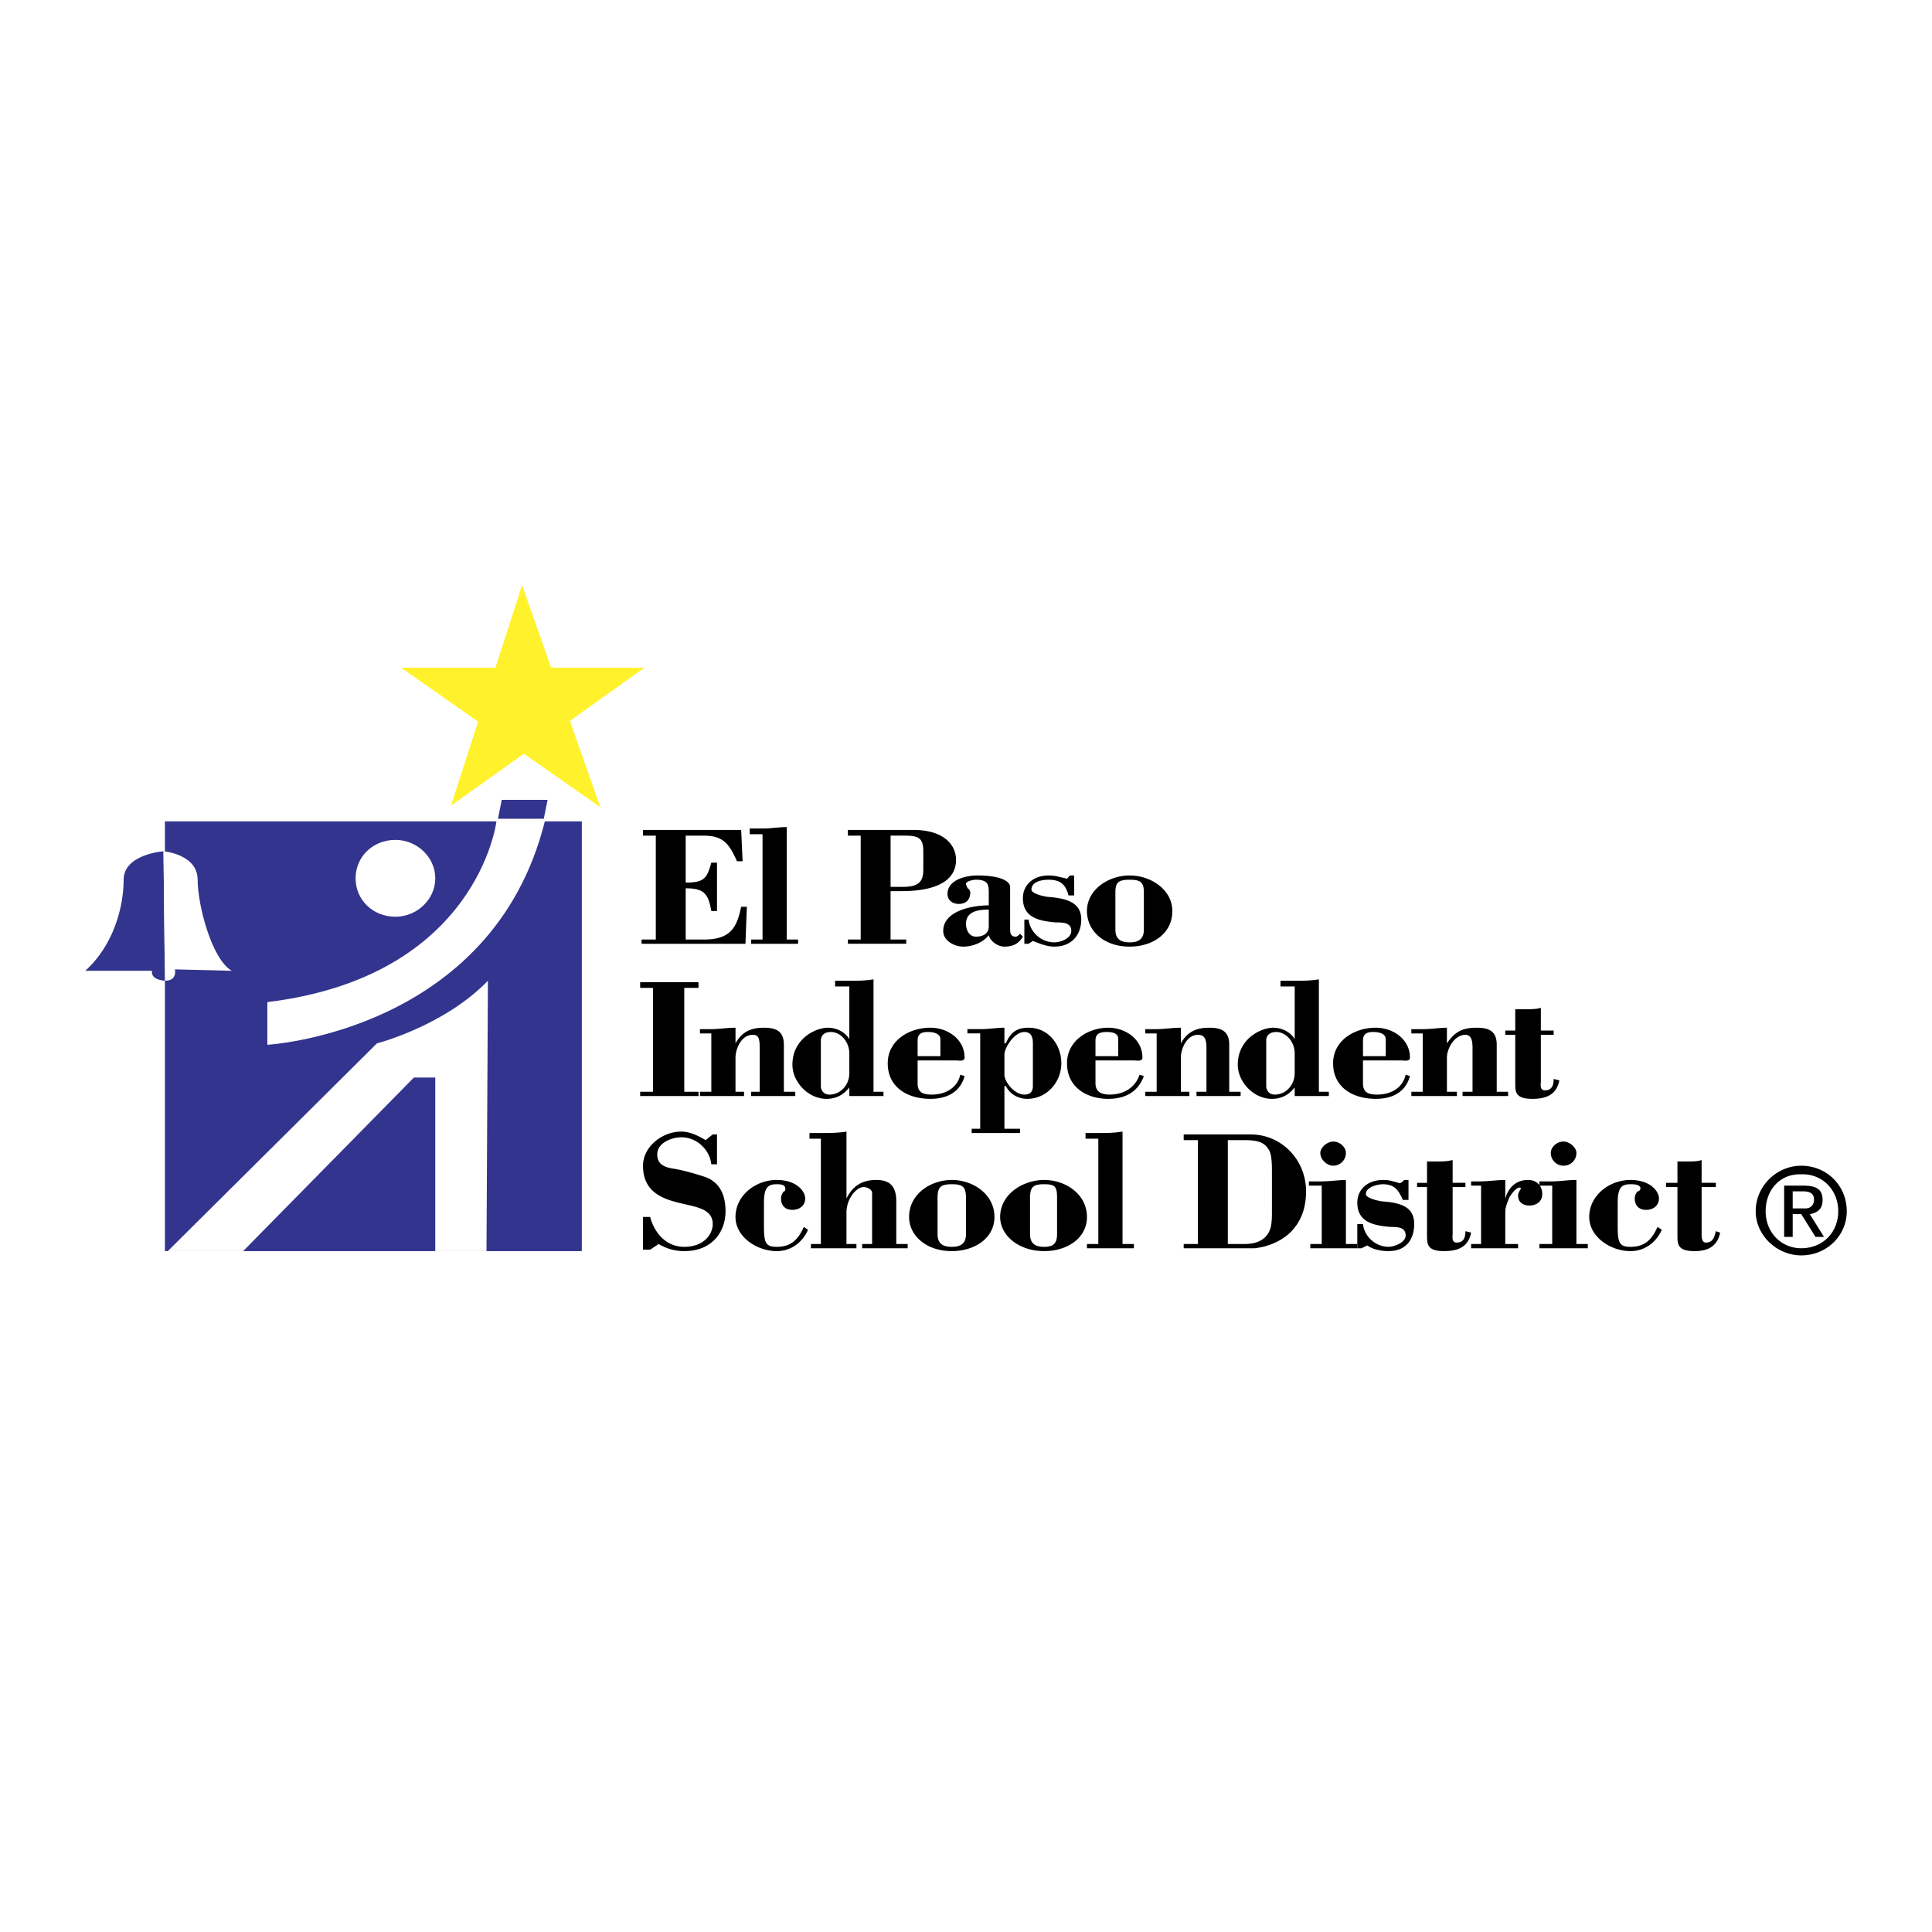 <svg xmlns="http://www.w3.org/2000/svg" width="2500" height="2500" viewBox="0 0 192.756 192.756"><g fill-rule="evenodd" clip-rule="evenodd"><path fill="#fff" d="M0 0h192.756v192.756H0V0z"/><path fill="#33348e" d="M58.048 124.824V81.951H16.454v42.873h41.594zM16.312 84.932s-3.975.284-3.975 2.839c0 2.697-.994 6.53-3.833 9.086h6.672s-.284.852 1.277.992l-.141-12.917z"/><path d="M16.312 84.932s3.407.284 3.407 2.839c0 2.556 1.419 7.95 3.407 9.086l-5.678-.143s.284 1.135-.994 1.135l-.142-12.917zM39.452 91.462c2.129 0 3.975-1.704 3.975-3.833s-1.845-3.833-3.975-3.833c-2.271 0-3.975 1.704-3.975 3.833s1.703 3.833 3.975 3.833z" fill="#fff"/><path d="M54.357 81.951c-5.252 21.01-27.683 22.288-27.683 22.288V99.98c21.01-2.557 22.856-18.03 22.856-18.03h4.827v.001z" fill="#fff"/><path fill="#33348e" stroke="#fff" stroke-width=".248" stroke-miterlimit="2.613" d="M54.357 81.809l.426-2.13h-4.826l-.426 2.13h4.826z"/><path d="M16.74 124.824l20.866-20.727s6.672-1.705 11.073-6.248l-.141 26.975h-5.112v-17.32h-2.129l-17.04 17.32H16.74z" fill="#fff"/><path d="M64.011 94.16v-.426h1.419V83.371h-1.278v-.568h9.795l.143 3.123h-.568c-.852-1.988-1.562-2.555-3.407-2.555h-1.704v4.685c1.846 0 2.129-.426 2.555-1.987h.568v4.827h-.568c-.284-1.704-.709-2.271-2.555-2.271v5.111h1.846c2.697 0 3.265-1.278 3.69-3.266h.568l-.142 3.691H64.011v-.001zM76.078 83.229H74.8v-.568h1.278c.852 0 1.562-.142 2.413-.142v11.215h1.136v.426h-4.685v-.426h1.136V83.229zM84.595 94.16v-.426h1.277V83.371h-1.277v-.568h6.53c3.123 0 4.259 1.562 4.259 2.981 0 2.697-3.265 3.123-5.395 3.123h-1.136v4.827h1.562v.426h-5.82zm4.259-5.679h1.277c1.562 0 1.988-.567 1.988-1.704v-1.845c0-1.42-.568-1.562-1.988-1.562h-1.277v5.111zM98.65 89.191c0-.852 0-1.42-1.279-1.42-.283 0-.993.143-.993.426 0 .142.142.284.142.426.142 0 .284.284.284.426 0 .71-.426 1.136-1.135 1.136-.71 0-1.136-.426-1.136-.994 0-1.42 1.845-1.846 2.981-1.846 2.271 0 3.266.568 3.266 1.136v4.117c0 .426 0 .852.566.852.143 0 .285-.142.428-.284l.283.284c-.426.71-.994.994-1.846.994-.709 0-1.42-.568-1.561-1.136-.568.71-1.562 1.136-2.556 1.136-.852 0-1.988-.568-1.988-1.562 0-1.987 2.839-2.555 4.544-2.555v-1.136zm0 1.561c-.994 0-2.272.142-2.272 1.42 0 .567.284 1.277.993 1.277.854 0 1.279-.426 1.279-.994v-1.703zM102.625 94.16h-.426v-2.413h.426c.141 1.277 1.277 2.271 2.555 2.271.709 0 1.703-.426 1.703-1.136 0-.852-.852-.852-1.561-.852-1.562-.142-3.266-.426-3.266-2.413 0-1.42 1.135-2.271 2.555-2.271.711 0 .994.142 1.705.284.141.142.283-.142.426-.284h.426v1.988h-.568c-.283-1.136-.852-1.562-1.988-1.562-.566 0-1.703.143-1.703.994 0 .284.709.568 1.562.71 1.986.142 3.406.567 3.406 2.271 0 1.419-.852 2.697-2.697 2.697-.709 0-1.42-.284-2.129-.568l-.426.284zM116.963 90.895c0 2.271-1.988 3.549-4.26 3.549-2.555 0-4.258-1.562-4.258-3.549 0-2.129 2.129-3.549 4.258-3.549 2.131-.001 4.26 1.419 4.26 3.549zm-2.84-1.846c0-.994-.283-1.278-1.42-1.278-1.135 0-1.42.284-1.42 1.278v3.691c0 .994.568 1.278 1.42 1.278s1.42-.284 1.42-1.278v-3.691zM63.869 109.35v-.426h1.277V98.561h-1.277v-.569h5.82v.569H68.27v10.363h1.419v.426h-5.82zM73.38 104.098c.71-1.277 1.704-1.562 2.839-1.562 1.136 0 1.988.285 1.988 1.703v4.686h1.136v.426h-4.401v-.426h.852v-4.4c0-.994-.142-1.279-.709-1.279-1.136 0-1.704 1.42-1.704 2.271v3.408h.852v.426h-4.4v-.426h1.135v-5.82h-1.135v-.426h1.135c.71 0 1.562-.143 2.414-.143v1.562h-.002zM84.737 108.498c-.568.709-1.278 1.135-2.271 1.135-1.846 0-3.407-1.703-3.407-3.406 0-2.557 2.271-3.691 3.549-3.691.852 0 1.703.426 2.129 1.135v-5.252h-1.419v-.569h1.419c.852 0 1.562 0 2.413-.141v11.215h.994v.426h-3.407v-.852zm0-3.408c0-1.135-.852-2.129-1.846-2.129-.568 0-.994.283-.994.852v4.543c0 .426.284.852.852.852 1.136 0 1.988-.994 1.988-2.129v-1.989zM91.551 105.801v2.271c0 .852.426 1.135 1.42 1.135 1.419 0 2.555-.709 2.839-1.986l.426.141c-.426 1.562-1.703 2.271-3.407 2.271-2.271 0-4.259-1.135-4.259-3.549 0-2.271 2.129-3.549 4.259-3.549 1.704 0 3.407 1.135 3.407 2.98 0 .426-.567.285-.852.285h-3.833v.001zm2.272-.426v-1.705c0-.426-.426-.709-1.278-.709-.709 0-.994.283-.994.852v1.562h2.272zM100.211 112.615h1.562v.426h-4.828v-.426h.851v-9.512H96.52v-.426h1.277c.854 0 1.705-.143 2.414-.143v1.562h.143c.426-.994.992-1.562 2.271-1.562 1.986 0 3.264 1.703 3.264 3.549s-1.418 3.549-3.406 3.549c-.852 0-1.703-.426-2.129-1.277h-.143v4.26zm0-5.394c0 .709.994 1.986 1.988 1.986.566 0 .852-.283.852-.852v-4.258c0-.568-.143-1.137-.852-1.137-.994 0-1.988 1.562-1.988 2.271v1.99zM109.297 105.801v2.271c0 .852.568 1.135 1.42 1.135 1.42 0 2.555-.709 2.98-1.986l.426.141c-.568 1.562-1.846 2.271-3.549 2.271-2.129 0-4.117-1.135-4.117-3.549 0-2.271 2.129-3.549 4.117-3.549 1.703 0 3.406 1.135 3.406 2.98 0 .426-.566.285-.852.285h-3.831v.001zm2.271-.426v-1.705c0-.426-.285-.709-1.137-.709s-1.135.283-1.135.852v1.562h2.272zM117.814 104.098c.709-1.277 1.703-1.562 2.84-1.562 1.135 0 1.986.285 1.986 1.703v4.686h1.137v.426h-4.402v-.426h.994v-4.4c0-.994-.283-1.279-.852-1.279-1.135 0-1.703 1.42-1.703 2.271v3.408h.852v.426h-4.4v-.426h1.135v-5.82h-1.135v-.426h1.135c.711 0 1.562-.143 2.414-.143v1.562h-.001zM129.172 108.498c-.568.709-1.279 1.135-2.271 1.135-1.846 0-3.408-1.703-3.408-3.406 0-2.557 2.271-3.691 3.549-3.691.852 0 1.705.426 2.131 1.135v-5.252h-1.42v-.569h1.42c.852 0 1.561 0 2.412-.141v11.215h.994v.426h-3.406v-.852h-.001zm0-3.408c0-1.135-.852-2.129-1.846-2.129-.568 0-.994.283-.994.852v4.543c0 .426.283.852.852.852 1.137 0 1.988-.994 1.988-2.129v-1.989zM135.984 105.801v2.271c0 .852.428 1.135 1.42 1.135 1.42 0 2.557-.709 2.84-1.986l.426.141c-.426 1.562-1.703 2.271-3.406 2.271-2.271 0-4.26-1.135-4.26-3.549 0-2.271 2.129-3.549 4.26-3.549 1.703 0 3.406 1.135 3.406 2.98 0 .426-.568.285-.852.285h-3.834v.001zm2.272-.426v-1.705c0-.426-.426-.709-1.277-.709-.709 0-.994.283-.994.852v1.562h2.271zM144.361 104.098c.852-1.277 1.703-1.562 2.98-1.562 1.137 0 1.988.285 1.988 1.703v4.686h1.135v.426h-4.543v-.426h.994v-4.4c0-.994-.283-1.279-.709-1.279-1.137 0-1.846 1.42-1.846 2.271v3.408h.994v.426h-4.543v-.426h1.135v-5.82h-1.135v-.426h1.135c.852 0 1.703-.143 2.414-.143v1.562h.001zM151.176 100.689h1.135c.426 0 .994 0 1.42-.141v2.271h1.277v.424h-1.277v4.686c0 .283-.143.852.426.852.709 0 .852-.568.852-1.135l.568.141c-.285 1.42-1.277 1.846-2.697 1.846-1.703 0-1.703-.709-1.703-1.561v-4.828h-.994v-.424h.994v-2.131h-.001zM71.109 113.182h.426v2.982h-.568c-.142-1.42-1.419-2.697-2.981-2.697-.994 0-2.413.566-2.413 1.703 0 .994.709 1.277 1.562 1.42.993.143 2.413.568 3.265.852 1.136.426 1.987 1.42 1.987 3.406 0 1.988-1.277 3.977-4.117 3.977a4.9 4.9 0 0 1-2.555-.711l-.852.568h-.71v-3.266h.71c.426 1.562 1.562 2.98 3.407 2.98 1.988 0 2.839-1.277 2.839-2.271 0-1.561-1.703-1.703-3.407-2.129-1.703-.426-3.549-1.135-3.549-3.691 0-1.844 1.846-3.406 3.833-3.406.852 0 1.703.426 2.413.852l.71-.569zM80.62 122.693c-.568 1.277-1.703 2.131-3.123 2.131-1.988 0-4.117-1.42-4.117-3.408 0-2.129 1.987-3.691 4.117-3.691 1.987 0 2.839 1.137 2.839 1.846 0 .711-.568 1.137-1.278 1.137-.709 0-1.135-.426-1.135-1.137 0-.283.142-.568.284-.709.142 0 .142-.143.142-.285 0-.426-.568-.426-.852-.426-.852 0-1.278.285-1.278 1.846v2.271c0 1.703.142 2.129 1.278 2.129 1.419 0 2.129-.709 2.697-1.986l.426.282zM90.558 124.113v.426h-4.543v-.426h.994v-5.111c0-.283-.426-.566-.852-.566-.71 0-1.704 1.135-1.704 2.555v3.123h.994v.426h-4.542v-.426h.994v-10.506h-1.136v-.566h1.136c.852 0 1.704 0 2.555-.143v6.672c.568-1.135 1.419-1.846 2.981-1.846 1.419 0 1.987.711 1.987 2.129v4.26h1.136v-.001zM99.217 121.416c0 2.129-1.986 3.408-4.258 3.408-2.556 0-4.259-1.562-4.259-3.408 0-2.271 2.129-3.691 4.259-3.691s4.258 1.42 4.258 3.691zm-2.839-1.846c0-1.135-.284-1.42-1.419-1.42s-1.42.285-1.42 1.42v3.549c0 .994.568 1.277 1.42 1.277s1.419-.283 1.419-1.277v-3.549zM108.445 121.416c0 2.129-1.988 3.408-4.26 3.408-2.555 0-4.4-1.562-4.4-3.408 0-2.271 2.271-3.691 4.4-3.691 2.131 0 4.26 1.42 4.26 3.691zm-2.982-1.846c0-1.135-.141-1.42-1.277-1.42-1.135 0-1.42.285-1.42 1.42v3.549c0 .994.568 1.277 1.42 1.277s1.277-.283 1.277-1.277v-3.549z"/><path d="M109.58 113.607h-1.277v-.566h1.277c.852 0 1.562 0 2.414-.143v11.215h1.135v.426h-4.684v-.426h1.135v-10.506zM119.518 113.75h-1.42v-.568h6.672c3.123 0 5.537 2.557 5.537 5.68 0 3.832-2.697 5.395-5.111 5.678h-7.098v-.426h1.42V113.75zm2.982 10.363h1.703c1.561 0 2.271-.709 2.555-1.561.143-.568.143-1.137.143-1.705v-4.115c0-1.279-.143-1.705-.285-1.988-.426-.711-.994-.994-2.412-.994H122.5v10.363zM131.869 118.293h-1.277v-.426h1.277c.852 0 1.703-.143 2.412-.143v6.389h1.137v.426h-4.686v-.426h1.137v-5.82zm2.412-3.266c0 .711-.568 1.277-1.277 1.277-.568 0-1.277-.566-1.277-1.277 0-.566.709-1.135 1.277-1.135.709.001 1.277.569 1.277 1.135z"/><path d="M135.844 124.539h-.426v-2.414h.566c.143 1.279 1.279 2.271 2.557 2.271.566 0 1.703-.426 1.703-1.135 0-.852-.852-.852-1.561-.852-1.562-.143-3.266-.426-3.266-2.414 0-1.42 1.135-2.271 2.555-2.271.711 0 .994.143 1.562.285.141.141.426-.143.566-.285h.426v1.988h-.566c-.426-.994-.854-1.562-1.988-1.562-.568 0-1.703.285-1.703.994 0 .283.709.568 1.561.709 1.988.143 3.266.568 3.266 2.271 0 1.42-.709 2.699-2.555 2.699-.711 0-1.562-.143-2.129-.568l-.568.284zM142.373 115.879h1.137c.426 0 .852 0 1.42-.141v2.271h1.277v.426h-1.277v4.684c0 .285-.143.852.426.852.709 0 .852-.566.852-1.135l.568.143c-.285 1.418-1.279 1.846-2.699 1.846-1.703 0-1.703-.711-1.703-1.562v-4.826h-.994v-.426h.994v-2.132h-.001z"/><path d="M150.182 119.57c.283-.994.994-1.846 2.271-1.846.852 0 1.42.568 1.42 1.42 0 .709-.568 1.137-1.277 1.137-.568 0-1.137-.285-1.137-.994 0-.285.143-.426.283-.711 0-.141-.426-.283-1.135.852-.283.711-.426.994-.426 1.562v3.123h1.277v.426h-4.684v-.426h.992v-5.82h-.992v-.426h.992c.711 0 1.562-.143 2.414-.143v1.846h.002z"/><path d="M154.865 118.293h-1.277v-.426h1.277c.711 0 1.562-.143 2.414-.143v6.389h1.137v.426h-4.828v-.426h1.277v-5.82zm2.414-3.266c0 .711-.568 1.277-1.277 1.277a1.27 1.27 0 0 1-1.277-1.277c0-.566.566-1.135 1.277-1.135.568.001 1.277.569 1.277 1.135zM165.797 122.693c-.568 1.277-1.703 2.131-3.123 2.131-1.986 0-4.117-1.42-4.117-3.408 0-2.129 1.988-3.691 4.117-3.691 1.988 0 2.84 1.137 2.84 1.846 0 .711-.568 1.137-1.277 1.137-.711 0-1.137-.426-1.137-1.137 0-.283.143-.568.283-.709a.306.306 0 0 0 .285-.285c0-.426-.711-.426-.994-.426-.852 0-1.277.285-1.277 1.846v2.271c0 1.703.143 2.129 1.277 2.129 1.42 0 2.129-.709 2.697-1.986l.426.282zM167.359 115.879h.994c.566 0 .992 0 1.418-.141v2.271h1.42v.426h-1.42v4.684c0 .285 0 .852.426.852.711 0 .852-.566.994-1.135l.426.143c-.283 1.418-1.277 1.846-2.555 1.846-1.703 0-1.703-.711-1.703-1.562v-4.826h-1.137v-.426h1.137v-2.132zM179.709 116.305c-2.412 0-4.543 1.988-4.543 4.543 0 2.414 2.131 4.402 4.543 4.402 2.557 0 4.543-1.988 4.543-4.402 0-2.555-1.986-4.543-4.543-4.543zm-.143.853h.285c1.986 0 3.549 1.561 3.549 3.689 0 2.131-1.562 3.691-3.691 3.691-1.986 0-3.549-1.561-3.549-3.691 0-2.128 1.42-3.689 3.406-3.689zm-1.56 1.135v5.111h.852v-2.271h.852l1.42 2.271h.852l-1.42-2.271c.852-.143 1.277-.568 1.277-1.42 0-.994-.566-1.42-1.844-1.42h-1.989zm.851 2.271v-1.703h.994c.852 0 1.135.283 1.135.852 0 .426-.283.852-.852.852h-1.277v-.001z"/><path fill="#fff22d" d="M44.988 80.389l2.711-8.393-7.68-5.377h9.41l2.657-8.234 2.903 8.234h9.305l-7.434 5.306 3.034 8.606-7.631-5.33-7.275 5.188z"/></g></svg>